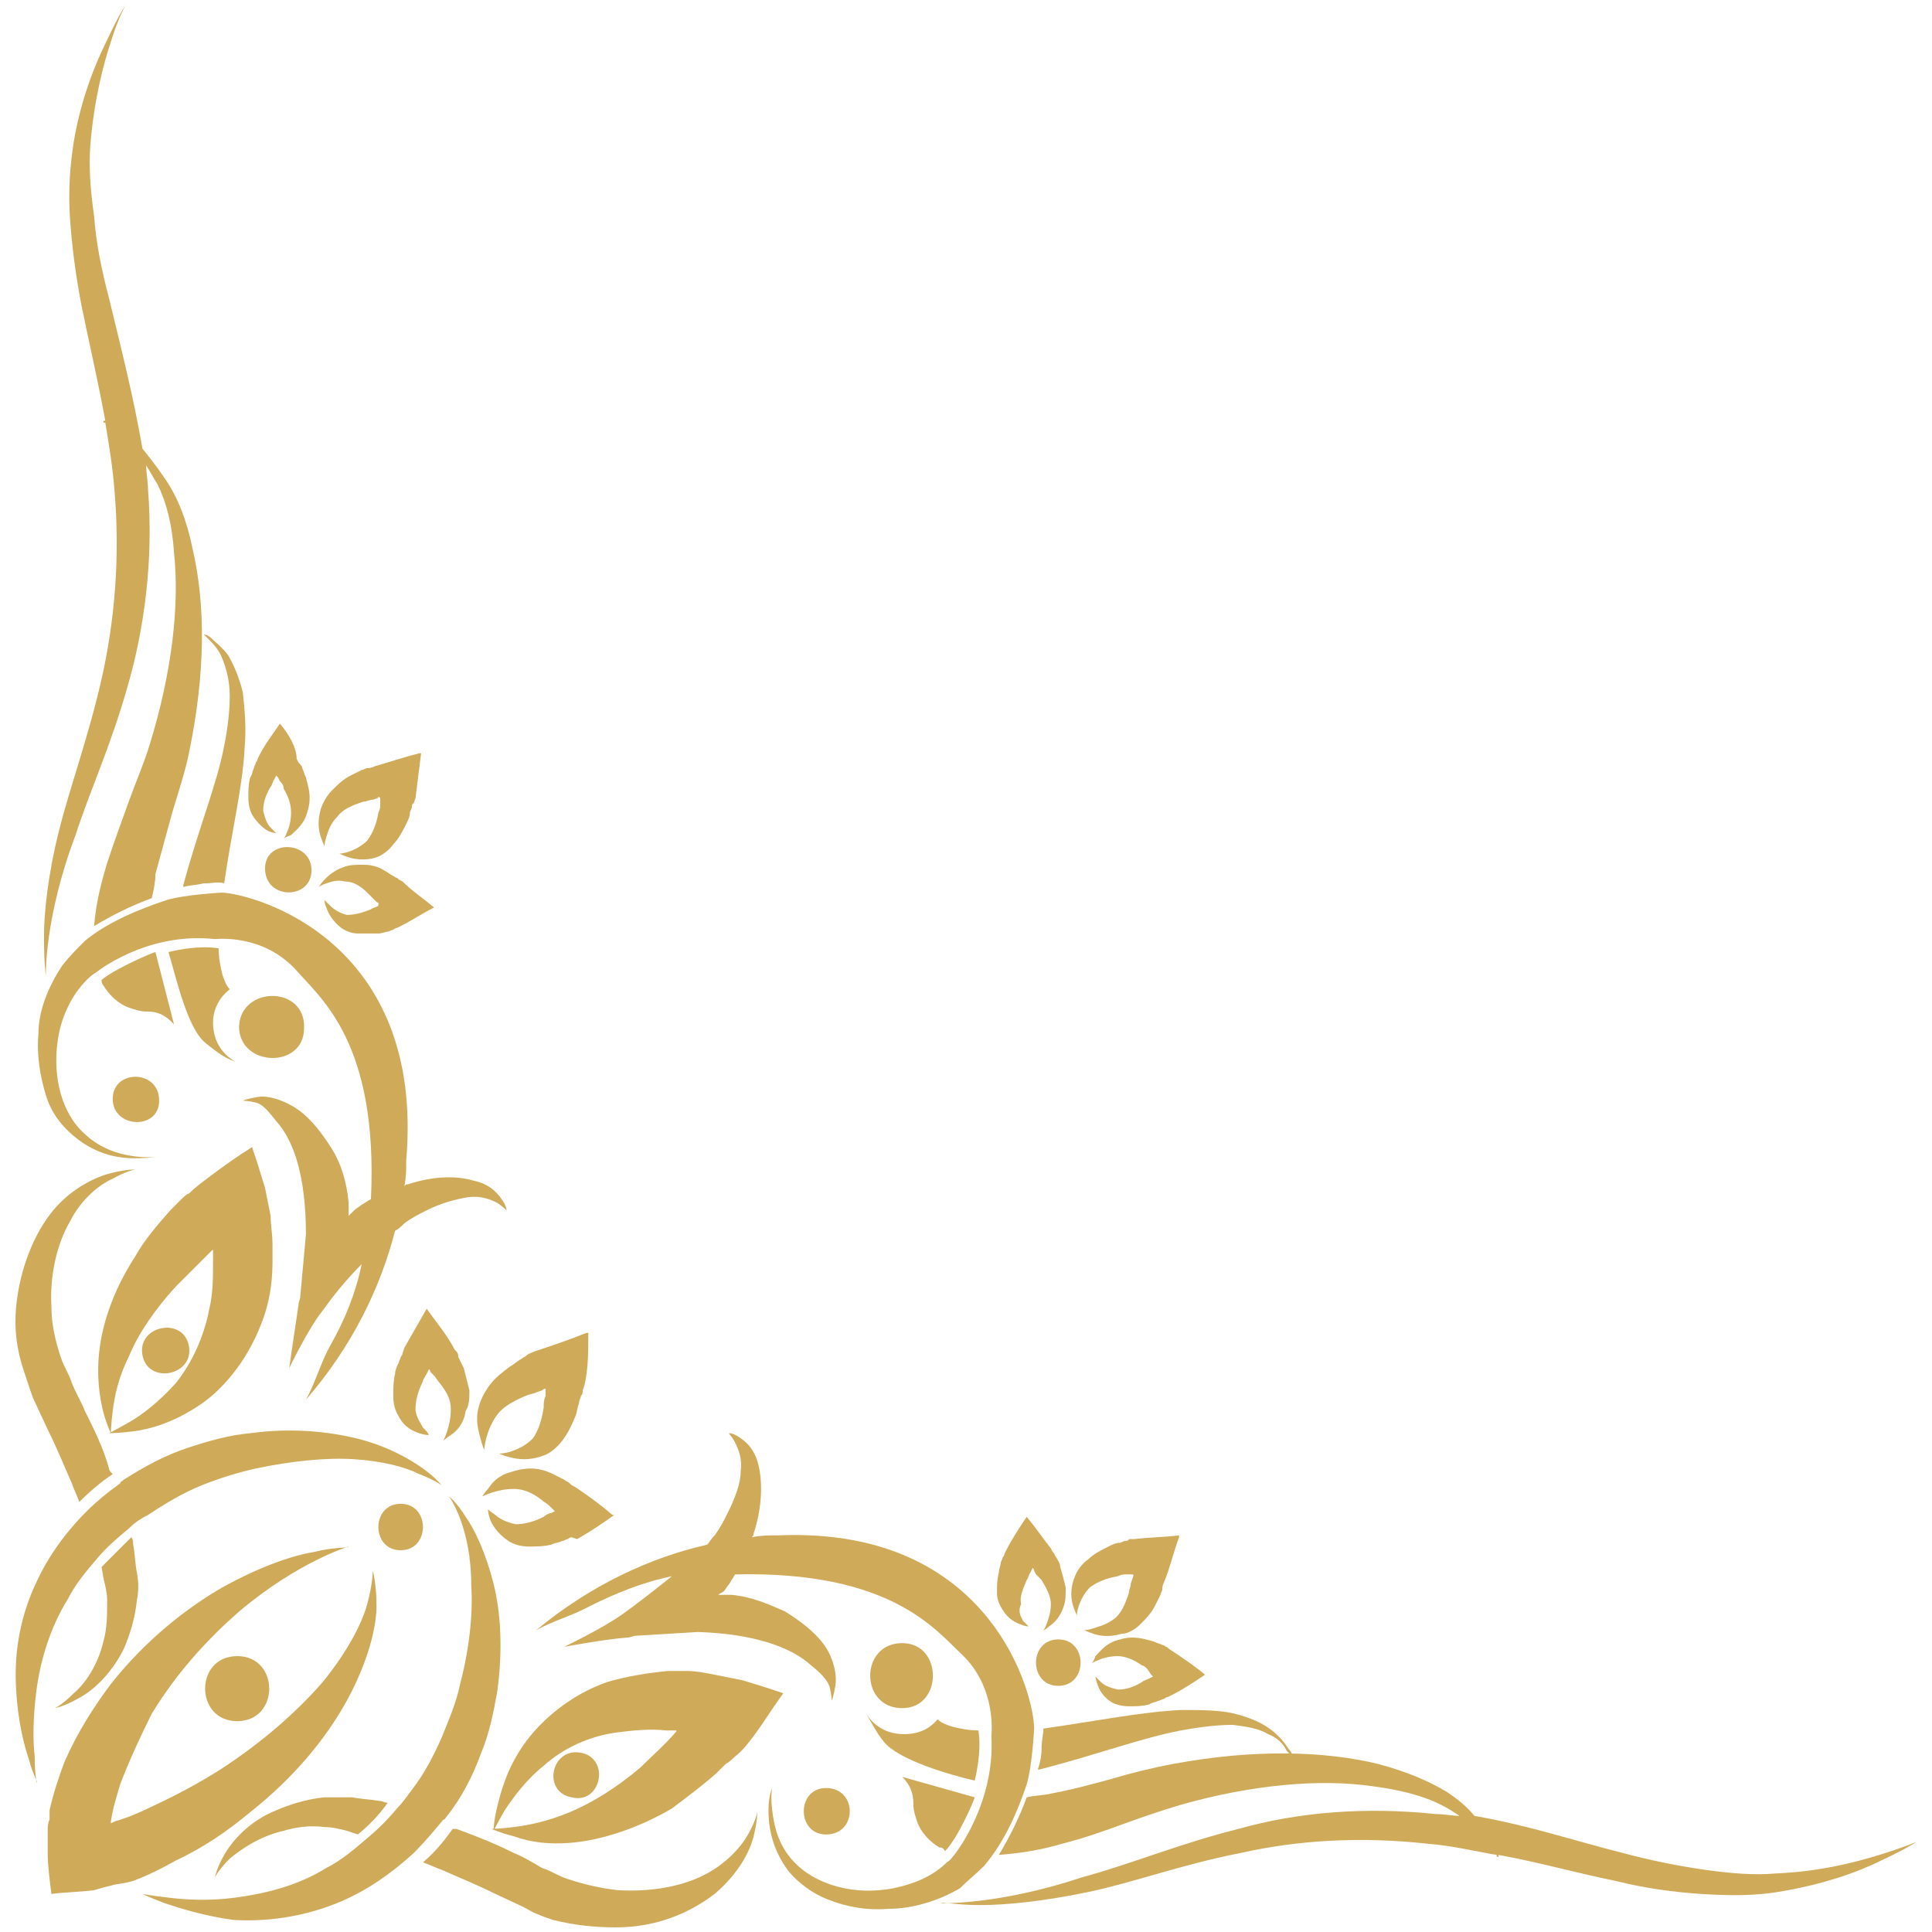 <svg width="104" height="104" viewBox="0 0 104 104" fill="none" xmlns="http://www.w3.org/2000/svg">
<path d="M18.668 91.55C17.568 93.55 15.868 95.65 13.468 97.55C12.268 98.55 10.968 99.45 9.468 100.15C8.768 100.55 7.968 100.95 7.168 101.25L6.768 101.35L6.168 101.45C5.768 101.55 5.368 101.65 5.068 101.75C4.268 101.85 3.568 101.85 2.768 101.95C2.668 101.15 2.568 100.45 2.568 99.75C2.568 99.35 2.568 98.95 2.568 98.55C2.568 98.35 2.568 98.15 2.668 97.95V97.65V97.45C2.868 96.55 3.168 95.65 3.468 94.85C4.168 93.25 5.068 91.85 5.968 90.65C7.868 88.25 10.068 86.55 11.968 85.45C13.968 84.35 15.668 83.75 16.868 83.55C18.068 83.25 18.768 83.35 18.768 83.25C18.768 83.25 16.068 84.05 12.868 86.75C11.268 88.15 9.568 89.95 8.168 92.25C7.568 93.45 6.968 94.75 6.468 96.05C6.268 96.75 6.068 97.35 5.968 98.05V98.15L6.168 98.05C6.868 97.85 7.568 97.55 8.168 97.25C9.468 96.65 10.768 95.95 11.868 95.25C14.168 93.75 15.968 92.15 17.368 90.55C18.668 88.95 19.468 87.45 19.768 86.35C20.068 85.25 20.068 84.55 20.068 84.55C20.068 84.55 20.268 85.25 20.268 86.45C20.268 87.65 19.768 89.55 18.668 91.55Z" fill="#CFAA59"/>
<path d="M21.568 83.45C19.968 83.45 19.968 80.95 21.568 80.95C23.168 80.95 23.168 83.45 21.568 83.45Z" fill="#CFAA59"/>
<path d="M12.768 89.15C15.068 89.15 15.068 92.65 12.768 92.65C10.468 92.65 10.468 89.15 12.768 89.15Z" fill="#CFAA59"/>
<path d="M31.368 74.85C31.368 74.95 31.368 75.05 31.268 75.15C31.268 75.25 31.168 75.35 31.168 75.55C31.068 75.75 31.068 76.05 30.968 76.25C30.768 76.75 30.568 77.15 30.268 77.55C29.968 77.95 29.568 78.25 29.268 78.35C28.468 78.65 27.868 78.55 27.468 78.45C27.068 78.35 26.868 78.25 26.868 78.25C26.868 78.25 27.068 78.25 27.468 78.15C27.768 78.05 28.268 77.85 28.668 77.45C28.968 77.05 29.168 76.45 29.268 75.75C29.268 75.55 29.268 75.35 29.368 75.15V74.85C29.368 74.75 29.368 74.85 29.368 74.75C29.368 74.75 29.268 74.75 29.168 74.85L28.868 74.95C28.668 75.05 28.468 75.05 28.268 75.15C27.568 75.45 27.068 75.75 26.768 76.15C26.468 76.55 26.268 77.05 26.168 77.45C26.068 77.85 26.068 78.05 26.068 78.05C26.068 78.05 25.968 77.85 25.868 77.45C25.768 77.05 25.568 76.45 25.768 75.75C25.868 75.35 26.068 74.95 26.368 74.55C26.668 74.15 27.068 73.85 27.468 73.55C27.668 73.45 27.868 73.25 28.068 73.15C28.168 73.05 28.268 73.05 28.368 72.95C28.468 72.85 28.568 72.85 28.768 72.75C29.668 72.45 30.568 72.15 31.568 71.75H31.668C31.668 72.75 31.668 73.65 31.468 74.55L31.368 74.85Z" fill="#CFAA59"/>
<path d="M30.768 82.75C30.668 82.75 30.568 82.85 30.568 82.85C30.468 82.85 30.368 82.95 30.268 82.95C30.068 83.05 29.868 83.05 29.668 83.15C29.268 83.25 28.868 83.25 28.468 83.25C28.068 83.25 27.668 83.15 27.368 82.95C26.768 82.55 26.468 82.05 26.368 81.75C26.268 81.45 26.268 81.25 26.268 81.25C26.268 81.25 26.368 81.35 26.668 81.55C26.868 81.75 27.268 81.95 27.768 82.05C28.168 82.05 28.668 81.95 29.268 81.65C29.368 81.55 29.568 81.45 29.668 81.45L29.868 81.35C29.868 81.35 29.968 81.35 29.868 81.35L29.768 81.25L29.568 81.05C29.468 80.95 29.268 80.85 29.168 80.75C28.668 80.35 28.168 80.15 27.668 80.15C27.168 80.15 26.768 80.25 26.468 80.35C26.168 80.45 25.968 80.55 25.968 80.55C25.968 80.55 26.068 80.35 26.268 80.15C26.468 79.85 26.768 79.45 27.468 79.25C27.768 79.15 28.168 79.05 28.568 79.05C28.968 79.05 29.368 79.15 29.768 79.35C29.968 79.45 30.168 79.55 30.368 79.65C30.468 79.75 30.568 79.75 30.668 79.85C30.768 79.95 30.768 79.95 30.968 80.05C31.568 80.45 32.268 80.95 32.968 81.55H33.068C32.368 82.05 31.768 82.45 31.068 82.85L30.768 82.75Z" fill="#CFAA59"/>
<path d="M24.268 77.25C23.968 77.45 23.868 77.55 23.868 77.55C23.868 77.55 23.968 77.35 24.068 77.05C24.168 76.75 24.268 76.35 24.268 75.85C24.268 75.35 24.068 74.95 23.668 74.45C23.568 74.35 23.468 74.15 23.368 74.05L23.168 73.85C23.168 73.75 23.068 73.65 23.068 73.75L22.968 73.95C22.868 74.15 22.768 74.25 22.768 74.35C22.468 74.95 22.368 75.45 22.368 75.85C22.368 76.25 22.668 76.65 22.768 76.85C22.968 77.05 23.068 77.15 23.068 77.25C23.068 77.25 22.868 77.25 22.568 77.15C22.268 77.05 21.768 76.85 21.468 76.25C21.268 75.95 21.168 75.55 21.168 75.15C21.168 74.75 21.168 74.35 21.268 73.95C21.268 73.75 21.368 73.55 21.468 73.35C21.468 73.25 21.568 73.15 21.568 73.05C21.568 73.05 21.668 72.95 21.668 72.85L21.768 72.55C22.168 71.85 22.568 71.15 22.968 70.45C23.468 71.15 23.968 71.75 24.368 72.45C24.468 72.65 24.468 72.65 24.568 72.75C24.668 72.85 24.668 72.95 24.668 73.05C24.768 73.25 24.868 73.45 24.968 73.65C25.068 74.05 25.168 74.45 25.268 74.85C25.268 75.25 25.268 75.65 25.068 75.95C24.968 76.65 24.568 77.05 24.268 77.25Z" fill="#CFAA59"/>
<path d="M39.068 94.95L38.768 95.25L38.568 95.45C37.768 96.15 36.968 96.75 36.168 97.35C34.468 98.35 32.668 98.95 31.168 99.15C29.668 99.35 28.468 99.15 27.668 98.85C26.868 98.65 26.468 98.45 26.468 98.45C26.468 98.45 26.868 98.45 27.668 98.35C28.468 98.25 29.468 98.05 30.668 97.55C31.868 97.05 33.168 96.25 34.468 95.15C35.068 94.55 35.768 93.95 36.368 93.25C36.468 93.15 36.368 93.15 36.368 93.15C36.368 93.15 36.068 93.15 35.868 93.15C34.968 93.05 34.068 93.15 33.268 93.25C31.668 93.45 30.268 94.15 29.268 95.05C28.268 95.85 27.568 96.85 27.168 97.45C26.768 98.15 26.568 98.55 26.568 98.55C26.568 98.55 26.568 98.05 26.768 97.25C26.968 96.45 27.268 95.25 28.168 93.95C29.068 92.65 30.668 91.25 32.668 90.55C33.668 90.25 34.868 90.05 35.968 89.95C36.268 89.95 36.468 89.95 36.968 89.95C37.468 89.95 37.968 90.05 38.468 90.15C38.968 90.25 39.468 90.35 39.968 90.45L41.268 90.85L42.168 91.15C41.568 91.95 41.168 92.65 40.568 93.45C40.268 93.85 39.968 94.25 39.568 94.55C39.468 94.65 39.268 94.85 39.068 94.95Z" fill="#CFAA59"/>
<path d="M31.268 94.35C32.868 94.65 32.368 97.15 30.768 96.75C29.168 96.45 29.668 94.05 31.268 94.35Z" fill="#CFAA59"/>
<path d="M44.468 98.75C42.868 98.75 42.868 96.25 44.468 96.25C46.168 96.25 46.168 98.75 44.468 98.75Z" fill="#CFAA59"/>
<path d="M48.568 88.45C50.768 88.45 50.768 91.95 48.568 91.95C46.268 91.95 46.268 88.45 48.568 88.45Z" fill="#CFAA59"/>
<path d="M55.668 93.05C55.668 93.05 55.568 95.05 55.268 96.05C54.768 97.55 54.068 99.15 52.968 100.45C52.568 100.85 52.068 101.25 51.668 101.65C50.468 102.35 49.068 102.75 47.868 102.75C46.668 102.85 45.568 102.65 44.568 102.25C43.768 101.95 42.968 101.35 42.468 100.75C41.468 99.45 41.368 98.15 41.368 97.45C41.368 96.65 41.568 96.25 41.568 96.25C41.568 96.25 41.468 96.65 41.568 97.45C41.668 98.25 41.868 99.45 42.968 100.45C44.068 101.45 45.968 102.05 48.068 101.65C49.068 101.45 50.168 101.05 50.968 100.25C51.168 100.15 51.268 99.95 51.368 99.85C51.368 99.85 53.568 97.15 53.368 93.45C53.368 93.35 53.668 90.85 51.768 89.05C50.368 87.75 47.968 84.55 39.568 84.75C39.468 84.95 39.368 85.05 39.268 85.25C39.168 85.35 39.068 85.55 38.968 85.65C38.868 85.75 38.768 85.75 38.668 85.85C38.868 85.85 39.168 85.85 39.368 85.85C40.468 85.95 41.368 86.35 42.268 86.75C43.068 87.25 43.868 87.85 44.368 88.55C44.868 89.25 45.068 90.15 44.968 90.75C44.868 91.35 44.768 91.55 44.768 91.55C44.768 91.55 44.768 91.25 44.668 90.85C44.568 90.45 44.168 90.05 43.668 89.65C42.568 88.65 40.568 87.95 37.568 87.85L34.268 88.05C34.068 88.05 33.968 88.15 33.768 88.15C32.468 88.25 30.368 88.65 30.368 88.65C30.368 88.65 32.468 87.65 33.568 86.85C34.268 86.35 35.168 85.65 36.168 84.85C34.668 85.15 33.168 85.75 31.768 86.45C30.868 86.95 29.768 87.25 28.868 87.75C31.768 85.35 34.968 83.85 38.068 83.15C38.168 83.05 38.268 82.85 38.468 82.65C38.768 82.25 38.968 81.85 39.168 81.45C39.568 80.65 39.868 79.85 39.868 79.25C39.968 78.55 39.768 78.05 39.568 77.65C39.368 77.25 39.168 77.15 39.268 77.15C39.268 77.15 39.468 77.15 39.768 77.35C40.068 77.55 40.668 77.95 40.868 79.05C41.068 80.05 40.968 81.35 40.568 82.55C40.568 82.65 40.568 82.65 40.468 82.75C40.968 82.65 41.368 82.65 41.868 82.65C53.368 82.15 55.668 91.25 55.668 93.05Z" fill="#CFAA59"/>
<path d="M66.668 98.45C69.868 97.55 73.468 97.25 77.268 97.65C77.768 97.65 78.168 97.75 78.568 97.75C78.268 97.55 77.968 97.35 77.568 97.15C76.568 96.65 75.368 96.35 73.868 96.15C71.068 95.75 67.468 96.05 63.568 97.15C62.568 97.45 61.668 97.75 60.568 98.15C59.468 98.55 58.368 98.95 57.168 99.25C56.168 99.55 55.068 99.75 53.768 99.85C54.368 98.85 54.868 97.85 55.268 96.75C55.668 96.65 56.168 96.65 56.568 96.55C57.668 96.35 58.768 96.05 59.868 95.75C60.868 95.45 62.068 95.15 63.168 94.95C67.468 94.15 71.268 94.25 74.168 94.95C75.668 95.35 76.868 95.85 77.868 96.45C78.468 96.85 78.968 97.25 79.368 97.75C82.268 98.25 84.968 99.15 87.368 99.75C88.868 100.15 90.368 100.45 91.768 100.65C93.168 100.85 94.468 100.95 95.568 100.85C97.968 100.75 99.868 100.25 101.168 99.85C102.468 99.45 103.168 99.15 103.168 99.15C103.168 99.15 102.568 99.55 101.268 100.15C100.068 100.75 98.168 101.45 95.668 101.85C94.468 102.05 93.068 102.05 91.568 101.95C90.068 101.85 88.568 101.65 86.968 101.25C84.968 100.85 82.868 100.25 80.668 99.85V99.95H80.568C80.568 99.95 80.568 99.95 80.568 99.85C79.368 99.65 78.168 99.35 76.868 99.25C73.268 98.85 69.868 99.05 66.768 99.75C63.668 100.35 60.968 101.35 58.568 101.85C56.168 102.35 54.168 102.55 52.768 102.55C51.368 102.55 50.668 102.35 50.668 102.45C50.668 102.45 53.768 102.55 58.268 101.05C60.868 100.35 63.468 99.25 66.668 98.45Z" fill="#CFAA59"/>
<path d="M68.268 93.35C67.768 93.05 67.168 92.95 66.368 92.85C65.568 92.85 64.668 92.95 63.568 93.15C61.468 93.55 59.068 94.45 55.968 95.25H55.868C55.968 94.95 56.068 94.55 56.068 94.15V94.05C56.068 93.75 56.168 93.35 56.168 93.05C58.968 92.65 61.468 92.15 63.568 92.05C64.668 92.05 65.668 92.05 66.468 92.25C67.268 92.45 67.968 92.75 68.468 93.15C68.968 93.55 69.168 93.85 69.368 94.15C69.568 94.35 69.568 94.55 69.568 94.55C69.568 94.55 69.468 94.45 69.268 94.25C69.068 93.85 68.768 93.55 68.268 93.35Z" fill="#CFAA59"/>
<path d="M47.568 93.75C47.168 93.25 46.868 92.65 46.568 92.15C46.968 92.85 47.668 93.35 48.668 93.35C49.468 93.35 50.068 93.05 50.468 92.55C50.668 92.75 50.968 92.85 51.268 92.95C51.668 93.05 52.168 93.15 52.668 93.15C52.868 94.35 52.468 95.85 52.468 95.85C51.168 95.55 48.368 94.75 47.568 93.75Z" fill="#CFAA59"/>
<path d="M50.568 99.45C50.068 99.15 49.568 98.65 49.368 98.05C49.268 97.75 49.168 97.45 49.168 97.15C49.168 96.85 49.168 96.25 48.568 95.65L52.468 96.75C52.468 96.85 51.568 98.95 50.868 99.65C50.768 99.45 50.668 99.45 50.568 99.45Z" fill="#CFAA59"/>
<path d="M60.968 84.75H60.668C60.468 84.75 60.368 84.75 60.168 84.85C59.568 84.95 59.068 85.15 58.668 85.45C58.368 85.75 58.168 86.15 58.068 86.45C57.968 86.75 57.968 86.95 57.968 86.95C57.968 86.95 57.868 86.75 57.768 86.45C57.668 86.15 57.568 85.55 57.868 84.85C57.968 84.55 58.268 84.15 58.568 83.95C58.868 83.65 59.268 83.45 59.668 83.25C59.868 83.15 60.068 83.05 60.268 83.05C60.368 83.05 60.468 82.95 60.568 82.95C60.568 82.95 60.768 82.95 60.768 82.85H61.068C61.868 82.75 62.668 82.75 63.468 82.65V82.75C63.168 83.55 62.968 84.45 62.668 85.15C62.568 85.35 62.568 85.45 62.568 85.55C62.568 85.65 62.468 85.75 62.468 85.85C62.368 86.05 62.268 86.25 62.168 86.45C61.968 86.85 61.668 87.15 61.368 87.45C61.068 87.75 60.668 87.95 60.368 87.95C59.668 88.15 59.168 88.05 58.868 87.95C58.568 87.85 58.368 87.75 58.368 87.75C58.368 87.75 58.568 87.75 58.868 87.65C59.168 87.55 59.568 87.45 59.968 87.15C60.368 86.85 60.568 86.35 60.768 85.75C60.768 85.55 60.868 85.45 60.868 85.25L60.968 84.95C60.968 84.95 61.068 84.75 60.968 84.75Z" fill="#CFAA59"/>
<path d="M55.068 87.25C55.268 87.45 55.368 87.55 55.368 87.55C55.368 87.55 55.168 87.55 54.968 87.45C54.668 87.35 54.268 87.15 53.968 86.65C53.768 86.35 53.668 86.05 53.668 85.75C53.668 85.35 53.668 85.05 53.768 84.65C53.768 84.45 53.868 84.25 53.868 84.15C53.868 84.05 53.968 83.95 53.968 83.85C53.968 83.85 54.068 83.75 54.068 83.65L54.168 83.45C54.468 82.85 54.868 82.25 55.268 81.65C55.768 82.25 56.168 82.85 56.568 83.35C56.668 83.55 56.668 83.55 56.768 83.65C56.768 83.75 56.868 83.85 56.868 83.85C56.968 84.05 57.068 84.15 57.068 84.35C57.168 84.65 57.268 85.05 57.368 85.45C57.368 85.85 57.368 86.15 57.268 86.45C57.068 87.05 56.768 87.35 56.468 87.55C56.268 87.75 56.168 87.75 56.168 87.75C56.168 87.75 56.268 87.65 56.368 87.35C56.468 87.05 56.568 86.75 56.568 86.35C56.568 85.95 56.368 85.55 56.068 85.05C55.968 84.95 55.868 84.85 55.768 84.75L55.668 84.55C55.668 84.45 55.568 84.35 55.568 84.45L55.468 84.65C55.368 84.75 55.368 84.95 55.268 85.05C55.068 85.55 54.868 85.95 54.968 86.35C54.768 86.75 54.968 87.05 55.068 87.25Z" fill="#CFAA59"/>
<path d="M64.868 90.15C64.268 90.55 63.668 90.95 63.068 91.25L62.868 91.35C62.768 91.35 62.668 91.45 62.668 91.45C62.568 91.45 62.468 91.55 62.368 91.55C62.168 91.65 61.968 91.65 61.868 91.75C61.468 91.85 61.168 91.85 60.768 91.85C60.368 91.85 60.068 91.75 59.868 91.65C59.368 91.35 59.168 90.95 59.068 90.65C58.968 90.35 58.968 90.25 58.968 90.25C58.968 90.25 59.068 90.35 59.268 90.55C59.468 90.75 59.768 90.85 60.168 90.95C60.568 90.95 60.968 90.85 61.468 90.55C61.568 90.45 61.668 90.45 61.868 90.35L62.068 90.25L61.968 90.15L61.768 89.85C61.668 89.75 61.568 89.65 61.468 89.65C61.068 89.35 60.568 89.15 60.168 89.15C59.768 89.15 59.368 89.25 59.168 89.35C58.868 89.45 58.768 89.55 58.768 89.55C58.768 89.55 58.868 89.45 58.968 89.15C59.168 88.95 59.468 88.55 59.968 88.35C60.268 88.25 60.568 88.15 60.968 88.15C61.368 88.15 61.668 88.25 62.068 88.35C62.268 88.45 62.368 88.45 62.568 88.55C62.668 88.55 62.768 88.65 62.768 88.65C62.868 88.65 62.868 88.75 63.068 88.85C63.668 89.25 64.268 89.65 64.868 90.15Z" fill="#CFAA59"/>
<path d="M56.968 88.25C58.568 88.25 58.568 90.75 56.968 90.75C55.368 90.75 55.368 88.25 56.968 88.25Z" fill="#CFAA59"/>
<path d="M12.668 102.15C14.168 101.95 15.968 101.55 17.568 100.55C18.368 100.15 19.068 99.55 19.768 98.95C20.368 98.45 20.868 97.95 21.368 97.35C21.668 97.05 21.868 96.75 22.168 96.35C22.868 95.45 23.368 94.45 23.768 93.55C24.168 92.55 24.568 91.65 24.768 90.65C25.268 88.75 25.468 86.85 25.368 85.35C25.368 83.75 25.068 82.55 24.768 81.75C24.468 80.95 24.168 80.55 24.168 80.55C24.168 80.55 24.568 80.85 25.068 81.65C25.568 82.35 26.168 83.65 26.568 85.25C26.968 86.85 27.068 88.85 26.768 91.05C26.568 92.15 26.368 93.25 25.868 94.45C25.468 95.55 24.868 96.75 24.068 97.75C23.968 97.85 23.968 97.95 23.868 97.95C23.368 98.55 22.868 99.15 22.268 99.75C21.068 100.85 19.768 101.75 18.368 102.35C16.268 103.25 14.168 103.45 12.568 103.35C11.068 103.15 9.768 102.75 8.868 102.45C8.068 102.15 7.668 101.95 7.668 101.95C7.668 101.95 8.168 102.05 9.068 102.15C9.868 102.25 11.168 102.35 12.668 102.15Z" fill="#CFAA59"/>
<path d="M24.568 98.45C25.668 98.85 26.668 99.25 27.668 99.75C28.168 99.95 28.668 100.25 29.168 100.55C29.468 100.65 29.668 100.75 29.868 100.85C30.068 100.95 30.268 101.05 30.568 101.15C31.468 101.45 32.368 101.65 33.268 101.75C35.068 101.85 36.668 101.55 37.868 100.95C39.068 100.35 39.868 99.45 40.268 98.75C40.668 98.05 40.768 97.55 40.768 97.55C40.768 97.55 40.768 98.05 40.568 98.85C40.368 99.65 39.768 100.85 38.468 101.95C37.168 102.95 35.368 103.75 33.168 103.75C32.068 103.75 30.968 103.65 29.768 103.35C29.468 103.25 29.168 103.15 28.968 103.05C28.668 102.95 28.368 102.75 28.168 102.65L26.668 101.95C25.668 101.45 24.668 101.05 23.768 100.65C23.468 100.55 23.068 100.35 22.768 100.25C23.368 99.75 23.868 99.15 24.368 98.45C24.368 98.45 24.468 98.45 24.568 98.45Z" fill="#CFAA59"/>
<path d="M19.268 98.75L18.668 98.55C18.268 98.45 17.868 98.35 17.468 98.35C16.668 98.25 15.968 98.35 15.268 98.55C13.968 98.85 12.968 99.55 12.368 100.05C11.768 100.65 11.568 101.05 11.568 101.05C11.568 101.05 11.668 100.55 12.068 99.85C12.468 99.15 13.368 98.05 14.868 97.45C15.568 97.15 16.468 96.85 17.468 96.75C17.968 96.75 18.468 96.75 18.968 96.75C19.468 96.85 19.868 96.85 20.468 96.95C20.568 96.95 20.768 97.05 20.868 97.05C20.368 97.75 19.868 98.25 19.268 98.75Z" fill="#CFAA59"/>
<path d="M9.668 64.65L9.368 64.95L9.168 65.15C8.468 65.95 7.768 66.75 7.268 67.65C6.168 69.35 5.568 71.05 5.368 72.55C5.168 74.05 5.368 75.25 5.568 76.05C5.768 76.75 5.968 77.15 5.968 77.15C5.968 77.15 5.968 76.75 6.068 75.95C6.168 75.15 6.368 74.15 6.968 72.95C7.468 71.75 8.368 70.45 9.468 69.25C10.068 68.65 10.668 68.05 11.368 67.35C11.468 67.25 11.468 67.25 11.468 67.35C11.468 67.35 11.468 67.65 11.468 67.85C11.468 68.75 11.468 69.65 11.268 70.45C10.968 72.05 10.268 73.45 9.468 74.45C8.568 75.45 7.668 76.15 6.968 76.55C6.268 76.95 5.868 77.15 5.868 77.15C5.868 77.15 6.368 77.15 7.168 77.05C7.968 76.95 9.168 76.65 10.568 75.75C11.868 74.95 13.268 73.35 14.068 71.25C14.468 70.25 14.668 69.15 14.668 67.95C14.668 67.65 14.668 67.45 14.668 66.95C14.668 66.45 14.568 65.95 14.568 65.45C14.468 64.95 14.368 64.45 14.268 63.95L13.868 62.65L13.568 61.75C12.768 62.25 12.068 62.75 11.268 63.35C10.868 63.65 10.468 63.95 10.168 64.25C10.068 64.25 9.868 64.45 9.668 64.65Z" fill="#CFAA59"/>
<path d="M10.168 72.45C9.868 70.85 7.368 71.35 7.668 72.95C7.968 74.55 10.468 74.05 10.168 72.45Z" fill="#CFAA59"/>
<path d="M6.068 59.15C6.068 60.75 8.568 60.85 8.568 59.25C8.568 57.55 6.068 57.55 6.068 59.15Z" fill="#CFAA59"/>
<path d="M16.368 55.35C16.468 53.05 12.968 53.05 12.868 55.25C12.868 57.45 16.368 57.55 16.368 55.35Z" fill="#CFAA59"/>
<path d="M11.968 48.05C11.968 48.05 9.968 48.15 8.968 48.45C7.468 48.95 5.768 49.65 4.568 50.65C4.168 51.05 3.768 51.45 3.368 51.95C2.568 53.15 2.068 54.45 2.068 55.65C1.968 56.85 2.168 57.95 2.468 58.95C2.768 59.95 3.368 60.65 3.968 61.15C5.268 62.25 6.568 62.35 7.268 62.35C8.068 62.35 8.468 62.25 8.468 62.25C8.468 62.25 8.068 62.35 7.268 62.25C6.468 62.15 5.268 61.85 4.268 60.75C3.268 59.65 2.768 57.75 3.168 55.65C3.368 54.65 3.868 53.55 4.668 52.75C4.768 52.65 4.968 52.45 5.168 52.35C5.168 52.35 7.868 50.15 11.568 50.55C11.668 50.55 14.168 50.25 15.968 52.25C17.268 53.75 20.368 56.15 19.968 64.55C19.768 64.65 19.668 64.75 19.468 64.85C19.368 64.95 19.168 65.05 19.068 65.15C18.968 65.25 18.868 65.35 18.768 65.45C18.768 65.25 18.768 64.95 18.768 64.75C18.668 63.65 18.368 62.65 17.868 61.85C17.368 61.05 16.768 60.25 16.068 59.75C15.368 59.25 14.468 58.95 13.868 59.05C13.268 59.15 13.068 59.25 13.068 59.25C13.068 59.25 13.368 59.25 13.768 59.35C14.168 59.45 14.468 59.85 14.868 60.35C15.868 61.45 16.468 63.45 16.468 66.45L16.168 69.75C16.168 69.95 16.068 70.05 16.068 70.25C15.868 71.55 15.568 73.65 15.568 73.65C15.568 73.65 16.568 71.55 17.368 70.55C17.868 69.85 18.568 68.95 19.468 68.05C19.168 69.55 18.568 71.05 17.768 72.45C17.268 73.35 16.968 74.45 16.468 75.35C18.968 72.45 20.468 69.35 21.268 66.25C21.468 66.15 21.568 66.05 21.768 65.85C22.168 65.55 22.568 65.35 22.968 65.15C23.768 64.75 24.568 64.55 25.168 64.45C25.868 64.35 26.368 64.55 26.768 64.75C27.068 64.95 27.268 65.15 27.268 65.15C27.268 65.15 27.268 64.95 27.068 64.65C26.868 64.35 26.468 63.75 25.468 63.55C24.468 63.25 23.168 63.35 21.968 63.75C21.868 63.75 21.868 63.75 21.768 63.85C21.868 63.35 21.868 62.95 21.868 62.45C22.868 50.65 13.768 48.15 11.968 48.05Z" fill="#CFAA59"/>
<path d="M6.868 36.95C7.768 33.85 8.268 30.15 7.968 26.35C7.968 25.95 7.868 25.45 7.868 25.05C8.068 25.35 8.268 25.75 8.468 26.05C8.968 27.05 9.268 28.25 9.368 29.75C9.668 32.55 9.268 36.15 8.068 40.05C7.768 41.05 7.368 41.95 6.968 43.05C6.568 44.15 6.168 45.25 5.768 46.45C5.468 47.45 5.168 48.55 5.068 49.85C6.068 49.25 7.068 48.75 8.168 48.35C8.268 47.95 8.368 47.45 8.368 47.05C8.668 45.95 8.968 44.85 9.268 43.75C9.568 42.75 9.968 41.55 10.168 40.55C11.068 36.25 11.068 32.55 10.368 29.55C10.068 28.05 9.568 26.75 8.868 25.75C8.468 25.15 8.068 24.65 7.668 24.15C7.168 21.25 6.468 18.55 5.868 16.05C5.468 14.55 5.168 13.05 5.068 11.65C4.868 10.25 4.768 8.95 4.868 7.75C5.068 5.35 5.568 3.45 5.968 2.25C6.368 0.95 6.768 0.25 6.768 0.25C6.768 0.25 6.368 0.85 5.768 2.15C5.168 3.35 4.368 5.25 3.968 7.65C3.768 8.95 3.668 10.25 3.768 11.75C3.868 13.25 4.068 14.75 4.368 16.35C4.768 18.35 5.268 20.45 5.668 22.65C5.668 22.65 5.668 22.65 5.568 22.65V22.75C5.568 22.75 5.568 22.75 5.668 22.75C5.868 23.95 6.068 25.15 6.168 26.45C6.468 30.05 6.168 33.45 5.468 36.55C4.768 39.65 3.768 42.35 3.168 44.75C2.568 47.15 2.368 49.15 2.368 50.45C2.368 51.85 2.468 52.55 2.468 52.55C2.468 52.55 2.368 49.45 4.068 44.95C4.768 42.75 5.968 40.15 6.868 36.95Z" fill="#CFAA59"/>
<path d="M11.968 35.45C12.168 35.95 12.368 36.65 12.368 37.45C12.368 38.25 12.268 39.15 12.068 40.15C11.668 42.25 10.668 44.65 9.868 47.65V47.75C10.168 47.65 10.568 47.65 10.968 47.55H11.068C11.368 47.55 11.768 47.45 12.068 47.55C12.468 44.75 13.068 42.35 13.168 40.25C13.268 39.15 13.168 38.15 13.068 37.25C12.868 36.45 12.568 35.75 12.268 35.25C11.868 34.75 11.568 34.55 11.368 34.35C11.168 34.15 10.968 34.15 10.968 34.15C10.968 34.15 11.068 34.25 11.268 34.45C11.468 34.65 11.768 34.95 11.968 35.45Z" fill="#CFAA59"/>
<path d="M11.068 56.15C11.568 56.55 12.068 56.95 12.668 57.15C11.968 56.75 11.468 56.05 11.468 55.05C11.468 54.25 11.868 53.65 12.368 53.25C12.168 53.05 12.068 52.75 11.968 52.45C11.868 52.05 11.768 51.55 11.768 51.05C10.568 50.85 9.068 51.25 9.068 51.25C9.468 52.55 10.068 55.35 11.068 56.15Z" fill="#CFAA59"/>
<path d="M5.568 53.05C5.868 53.55 6.368 54.05 6.968 54.25C7.268 54.35 7.568 54.45 7.868 54.45C8.168 54.45 8.768 54.45 9.368 55.15L8.368 51.25C8.268 51.25 6.168 52.15 5.468 52.75C5.468 52.85 5.468 52.95 5.568 53.05Z" fill="#CFAA59"/>
<path d="M20.468 42.95V43.25C20.468 43.45 20.468 43.55 20.368 43.75C20.268 44.35 20.068 44.85 19.768 45.25C19.468 45.55 19.068 45.75 18.768 45.85C18.468 45.95 18.268 45.95 18.268 45.95C18.268 45.95 18.468 46.05 18.768 46.15C19.068 46.25 19.668 46.35 20.268 46.15C20.568 46.05 20.968 45.75 21.168 45.45C21.468 45.15 21.668 44.75 21.868 44.35C21.968 44.15 22.068 43.95 22.068 43.75C22.068 43.65 22.168 43.55 22.168 43.45C22.168 43.45 22.168 43.25 22.268 43.25L22.368 42.95C22.468 42.15 22.568 41.35 22.668 40.55H22.568C21.768 40.75 20.868 41.05 20.168 41.25C19.968 41.35 19.868 41.35 19.768 41.35C19.668 41.35 19.568 41.45 19.468 41.45C19.268 41.55 19.068 41.65 18.868 41.75C18.468 41.95 18.168 42.25 17.868 42.55C17.568 42.85 17.368 43.25 17.268 43.55C17.068 44.25 17.168 44.75 17.268 45.05C17.368 45.35 17.468 45.55 17.468 45.55C17.468 45.55 17.468 45.35 17.568 45.05C17.668 44.75 17.768 44.35 18.168 43.95C18.468 43.55 18.968 43.35 19.568 43.15C19.768 43.15 19.868 43.05 20.068 43.05L20.368 42.95C20.268 42.95 20.368 42.85 20.468 42.95C20.368 42.95 20.368 42.95 20.468 42.95C20.368 42.95 20.368 42.95 20.468 42.95Z" fill="#CFAA59"/>
<path d="M17.768 48.75C17.568 48.55 17.468 48.45 17.468 48.45C17.468 48.45 17.468 48.65 17.568 48.85C17.668 49.15 17.868 49.55 18.368 49.95C18.668 50.15 18.968 50.25 19.268 50.25C19.668 50.25 19.968 50.25 20.368 50.25C20.568 50.25 20.768 50.15 20.868 50.15C20.968 50.15 21.068 50.05 21.168 50.05C21.168 50.05 21.268 49.95 21.368 49.95L21.568 49.85C22.168 49.55 22.768 49.15 23.368 48.85C22.768 48.35 22.168 47.95 21.668 47.45C21.468 47.35 21.468 47.35 21.368 47.25C21.268 47.25 21.168 47.15 21.168 47.15C20.968 47.05 20.868 46.95 20.668 46.85C20.368 46.65 19.968 46.55 19.568 46.55C19.168 46.55 18.868 46.55 18.568 46.65C17.968 46.85 17.668 47.15 17.468 47.35C17.268 47.55 17.168 47.75 17.168 47.75C17.168 47.75 17.268 47.65 17.568 47.55C17.868 47.45 18.168 47.35 18.568 47.45C18.968 47.45 19.368 47.65 19.768 48.05C19.868 48.15 19.968 48.25 20.068 48.35L20.268 48.55C20.268 48.55 20.468 48.65 20.368 48.65V48.75C20.268 48.85 20.068 48.85 19.968 48.95C19.468 49.15 19.068 49.25 18.668 49.25C18.268 49.15 17.968 48.95 17.768 48.75Z" fill="#CFAA59"/>
<path d="M15.068 38.95C14.668 39.55 14.268 40.05 13.968 40.65L13.868 40.85C13.868 40.95 13.768 41.05 13.768 41.05C13.768 41.15 13.668 41.25 13.668 41.35C13.568 41.55 13.568 41.75 13.468 41.85C13.368 42.25 13.368 42.55 13.368 42.95C13.368 43.35 13.468 43.65 13.568 43.85C13.868 44.35 14.268 44.65 14.468 44.75C14.768 44.85 14.868 44.85 14.868 44.85C14.868 44.85 14.768 44.75 14.568 44.55C14.368 44.35 14.268 44.05 14.168 43.65C14.168 43.25 14.268 42.85 14.568 42.35C14.668 42.25 14.668 42.05 14.768 41.95L14.868 41.75L14.968 41.85L15.068 42.05C15.168 42.15 15.268 42.25 15.268 42.45C15.568 42.95 15.668 43.35 15.668 43.75C15.668 44.15 15.568 44.55 15.468 44.75C15.368 45.05 15.268 45.15 15.268 45.15C15.268 45.15 15.368 45.05 15.668 44.95C15.868 44.75 16.268 44.45 16.468 43.95C16.568 43.65 16.668 43.35 16.668 42.95C16.668 42.55 16.568 42.25 16.468 41.85C16.368 41.65 16.368 41.55 16.268 41.35C16.268 41.25 16.168 41.15 16.168 41.15C16.068 41.05 16.068 41.05 15.968 40.85C15.968 40.25 15.568 39.55 15.068 38.95Z" fill="#CFAA59"/>
<path d="M16.768 46.85C16.768 45.25 14.268 45.15 14.268 46.75C14.268 48.45 16.768 48.45 16.768 46.85Z" fill="#CFAA59"/>
<path d="M1.968 90.95C2.168 89.45 2.668 87.65 3.668 86.05C4.068 85.25 4.668 84.55 5.268 83.85C5.768 83.25 6.368 82.75 6.968 82.25C7.268 81.95 7.568 81.75 7.968 81.55C8.868 80.95 9.868 80.35 10.868 79.95C11.868 79.55 12.868 79.25 13.768 79.05C15.668 78.65 17.568 78.45 19.068 78.55C20.568 78.65 21.768 78.95 22.568 79.35C23.368 79.65 23.768 79.95 23.768 79.95C23.768 79.95 23.468 79.55 22.768 79.05C22.068 78.55 20.868 77.85 19.268 77.45C17.668 77.05 15.668 76.85 13.468 77.15C12.368 77.25 11.268 77.55 10.068 77.95C8.868 78.35 7.768 78.95 6.668 79.65C6.568 79.75 6.468 79.75 6.468 79.85C5.768 80.35 5.168 80.85 4.668 81.35C3.468 82.55 2.568 83.85 1.968 85.15C0.968 87.25 0.768 89.25 0.868 90.95C0.968 92.65 1.268 93.85 1.568 94.75C1.768 95.55 2.068 95.95 1.968 95.95C1.968 95.95 1.868 95.45 1.868 94.55C1.768 93.75 1.768 92.45 1.968 90.95Z" fill="#CFAA59"/>
<path d="M5.868 79.05C5.568 77.95 5.068 76.95 4.568 75.95C4.368 75.45 4.068 74.95 3.868 74.45C3.768 74.15 3.668 73.95 3.568 73.75C3.468 73.55 3.368 73.35 3.268 73.05C2.968 72.15 2.768 71.25 2.768 70.35C2.668 68.65 3.068 66.95 3.768 65.75C4.368 64.55 5.368 63.75 6.068 63.45C6.768 63.05 7.268 62.95 7.268 62.95C7.268 62.95 6.768 62.95 5.968 63.15C5.168 63.35 3.868 63.95 2.868 65.15C1.868 66.35 1.068 68.25 0.868 70.35C0.768 71.45 0.868 72.55 1.268 73.75C1.368 74.05 1.468 74.35 1.568 74.65C1.668 74.95 1.768 75.25 1.868 75.45L2.568 76.95C3.068 77.95 3.468 78.95 3.868 79.85C3.968 80.15 4.168 80.55 4.268 80.85C4.868 80.25 5.468 79.75 6.068 79.35C5.968 79.25 5.868 79.15 5.868 79.05Z" fill="#CFAA59"/>
<path d="M5.468 84.35L5.568 84.95C5.668 85.35 5.768 85.75 5.768 86.15C5.768 86.95 5.768 87.65 5.568 88.35C5.268 89.65 4.568 90.65 3.968 91.15C3.368 91.75 2.968 91.95 2.968 91.95C2.968 91.95 3.468 91.85 4.168 91.45C4.968 91.05 5.968 90.15 6.668 88.75C6.968 88.05 7.268 87.15 7.368 86.15C7.468 85.65 7.468 85.15 7.368 84.65C7.268 84.15 7.268 83.65 7.168 83.15C7.168 83.05 7.168 82.85 7.068 82.75C6.468 83.35 5.968 83.85 5.468 84.35Z" fill="#CFAA59"/>
</svg>
